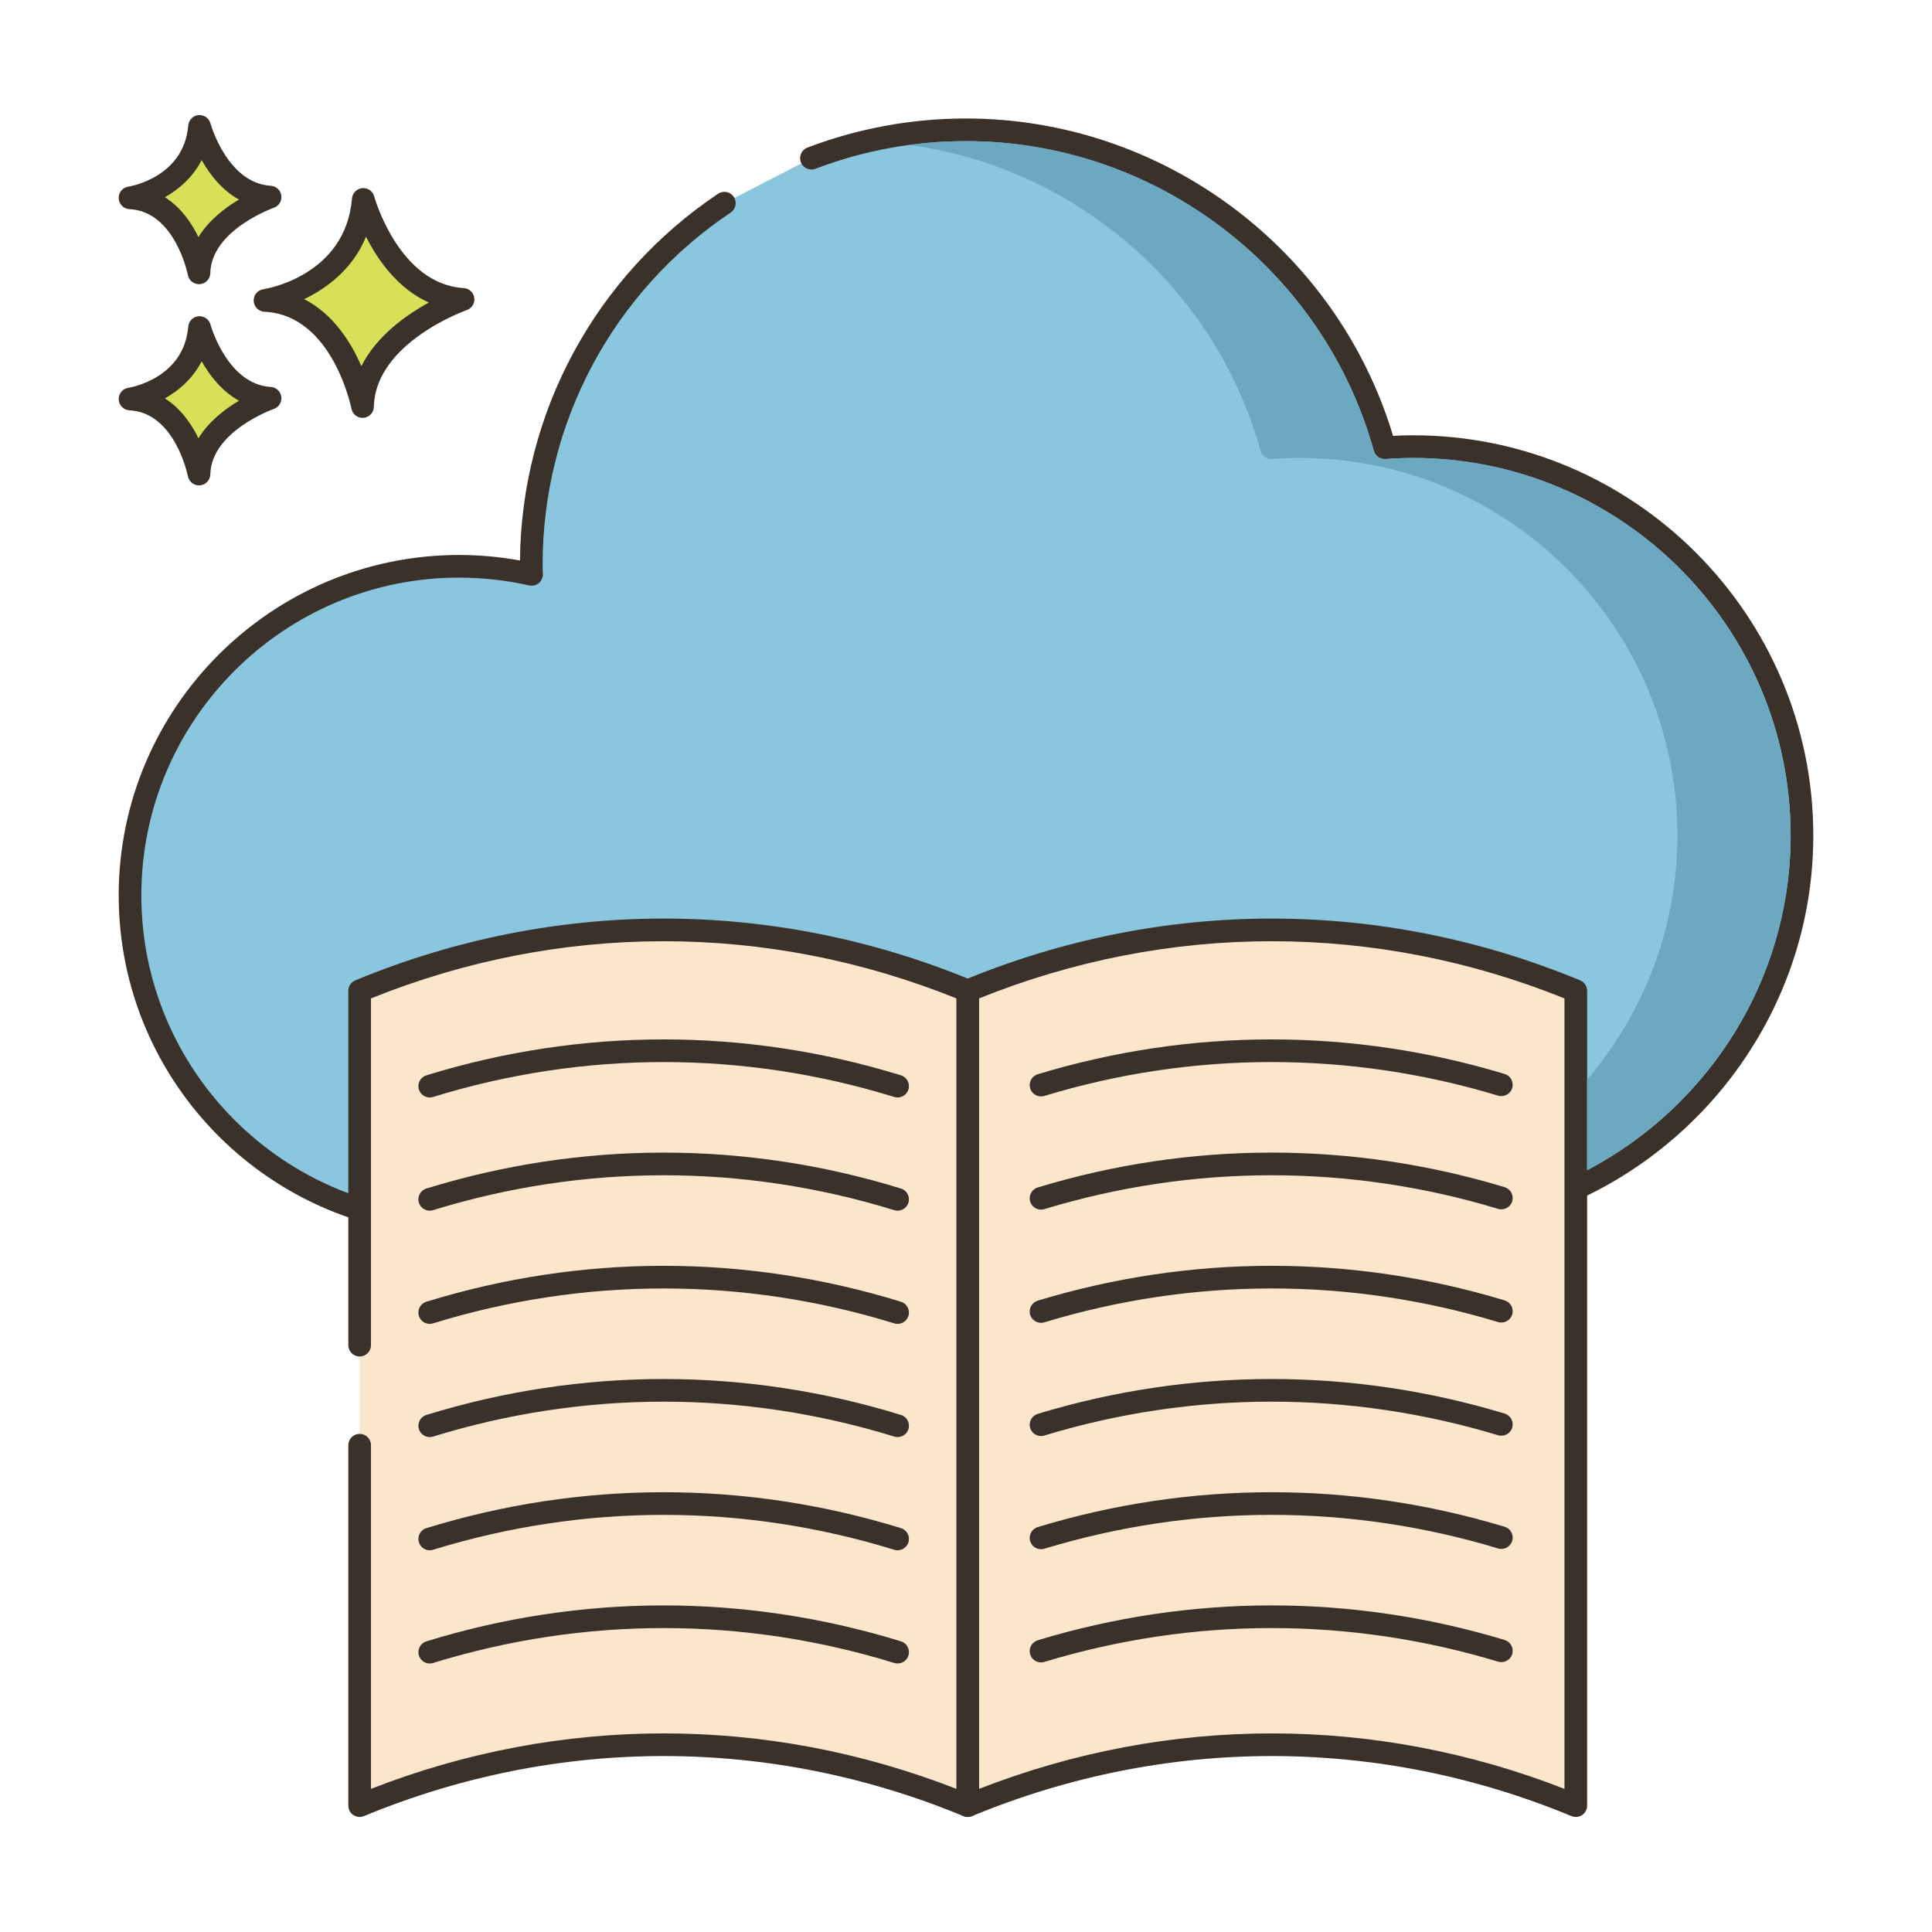 <?xml version="1.0" encoding="utf-8"?>
<!-- Generator: Adobe Illustrator 22.0.0, SVG Export Plug-In . SVG Version: 6.00 Build 0)  -->
<svg version="1.1" xmlns="http://www.w3.org/2000/svg" xmlns:xlink="http://www.w3.org/1999/xlink" x="0px" y="0px"
	 viewBox="0 0 256 256" style="enable-background:new 0 0 256 256;" xml:space="preserve">
<style type="text/css">
	.st0{display:none;}
	.st1{display:inline;}
	.st2{fill:none;stroke:#6B1D1D;stroke-width:0.5;stroke-miterlimit:10;}
	.st3{fill:#3A312A;}
	.st4{fill:#87796F;}
	.st5{fill:#D5DE58;}
	.st6{fill:#695B51;}
	.st7{fill:#FCE8CB;}
	.st8{fill:#F16C7A;}
	.st9{fill:#8AC6DD;}
	.st10{fill:#DECAAD;}
	.st11{fill:#D6DF58;}
	.st12{fill-rule:evenodd;clip-rule:evenodd;fill:#FCE8CB;}
	.st13{fill:#F5978A;}
	.st14{fill:#D7E057;}
	.st15{fill-rule:evenodd;clip-rule:evenodd;fill:#87796F;}
	.st16{fill:#6CA8BF;}
	.st17{fill:#B9C239;}
	.st18{fill:#D34E5C;}
	.st19{fill:#FAE6CA;}
	.st20{fill:#F8E4C8;}
	.st21{fill:#8AC5DC;}
	.st22{fill:#EF6D7A;}
	.st23{fill:#EB6E7A;}
	.st24{fill:#89C4DB;}
	.st25{fill-rule:evenodd;clip-rule:evenodd;fill:#F16C7A;}
	.st26{fill:#F7E3C7;}
	.st27{fill:#F6E2C6;}
	.st28{fill:#ED6E7A;}
	.st29{fill:#8AC3DA;}
	.st30{fill:#D5DC57;}
	.st31{fill-rule:evenodd;clip-rule:evenodd;fill:#D7E057;}
	.st32{fill-rule:evenodd;clip-rule:evenodd;fill:#F8E4C8;}
	.st33{fill:#D4DB56;}
	.st34{fill:#F59689;}
	.st35{fill:#DDC9AC;}
	.st36{fill:#D24E5C;}
	.st37{fill:#6A5C52;}
	.st38{fill:#6CA6BE;}
	.st39{fill:#B8C136;}
	.st40{fill-rule:evenodd;clip-rule:evenodd;fill:#FAE6CA;}
</style>
<g id="Layer_2" class="st0">
	<g class="st1">
		<g>
			<line class="st2" x1="0" y1="4.829" x2="256" y2="4.829"/>
			<line class="st2" x1="0" y1="16.56" x2="256" y2="16.56"/>
			<line class="st2" x1="0" y1="28.29" x2="256" y2="28.29"/>
			<line class="st2" x1="0" y1="40.021" x2="256" y2="40.021"/>
			<line class="st2" x1="0" y1="51.751" x2="256" y2="51.751"/>
			<line class="st2" x1="0" y1="63.482" x2="256" y2="63.482"/>
			<line class="st2" x1="0" y1="75.213" x2="256" y2="75.213"/>
			<line class="st2" x1="0" y1="86.943" x2="256" y2="86.943"/>
			<line class="st2" x1="0" y1="98.674" x2="256" y2="98.674"/>
			<line class="st2" x1="0" y1="110.404" x2="256" y2="110.404"/>
			<line class="st2" x1="0" y1="122.135" x2="256" y2="122.135"/>
			<line class="st2" x1="0" y1="133.865" x2="256" y2="133.865"/>
			<line class="st2" x1="0" y1="145.596" x2="256" y2="145.596"/>
			<line class="st2" x1="0" y1="157.326" x2="256" y2="157.326"/>
			<line class="st2" x1="0" y1="169.057" x2="256" y2="169.057"/>
			<line class="st2" x1="0" y1="180.788" x2="256" y2="180.788"/>
			<line class="st2" x1="0" y1="192.518" x2="256" y2="192.518"/>
			<line class="st2" x1="0" y1="204.249" x2="256" y2="204.249"/>
			<line class="st2" x1="0" y1="215.979" x2="256" y2="215.979"/>
			<line class="st2" x1="0" y1="227.71" x2="256" y2="227.71"/>
			<line class="st2" x1="0" y1="239.44" x2="256" y2="239.44"/>
			<line class="st2" x1="0" y1="251.171" x2="256" y2="251.171"/>
		</g>
		<g>
			<line class="st2" x1="251.171" y1="0" x2="251.171" y2="256"/>
			<line class="st2" x1="239.44" y1="0" x2="239.44" y2="256"/>
			<line class="st2" x1="227.71" y1="0" x2="227.71" y2="256"/>
			<line class="st2" x1="215.979" y1="0" x2="215.979" y2="256"/>
			<line class="st2" x1="204.249" y1="0" x2="204.249" y2="256"/>
			<line class="st2" x1="192.518" y1="0" x2="192.518" y2="256"/>
			<line class="st2" x1="180.788" y1="0" x2="180.788" y2="256"/>
			<line class="st2" x1="169.057" y1="0" x2="169.057" y2="256"/>
			<line class="st2" x1="157.326" y1="0" x2="157.326" y2="256"/>
			<line class="st2" x1="145.596" y1="0" x2="145.596" y2="256"/>
			<line class="st2" x1="133.865" y1="0" x2="133.865" y2="256"/>
			<line class="st2" x1="122.135" y1="0" x2="122.135" y2="256"/>
			<line class="st2" x1="110.404" y1="0" x2="110.404" y2="256"/>
			<line class="st2" x1="98.674" y1="0" x2="98.674" y2="256"/>
			<line class="st2" x1="86.943" y1="0" x2="86.943" y2="256"/>
			<line class="st2" x1="75.213" y1="0" x2="75.213" y2="256"/>
			<line class="st2" x1="63.482" y1="0" x2="63.482" y2="256"/>
			<line class="st2" x1="51.751" y1="0" x2="51.751" y2="256"/>
			<line class="st2" x1="40.021" y1="0" x2="40.021" y2="256"/>
			<line class="st2" x1="28.29" y1="0" x2="28.29" y2="256"/>
			<line class="st2" x1="16.56" y1="0" x2="16.56" y2="256"/>
			<line class="st2" x1="4.829" y1="0" x2="4.829" y2="256"/>
		</g>
	</g>
</g>
<g id="Layer_1">
	<g>
		<path class="st14" d="M48.139,26.421c0,0,3.408,12.659,13.222,13.246c0,0-13.1,4.525-13.321,14.202
			c0,0-2.578-13.572-12.925-14.059C35.114,39.81,47.165,37.985,48.139,26.421z"/>
		<path class="st3" d="M48.038,55.369c-0.713,0-1.335-0.506-1.473-1.217c-0.023-0.124-2.494-12.417-11.521-12.842
			c-0.771-0.037-1.388-0.651-1.428-1.421c-0.04-0.771,0.511-1.445,1.273-1.561c0.442-0.069,10.895-1.817,11.754-12.033
			c0.062-0.725,0.635-1.301,1.359-1.367c0.734-0.059,1.394,0.399,1.584,1.102c0.031,0.116,3.259,11.626,11.863,12.141
			c0.714,0.043,1.298,0.584,1.396,1.292c0.098,0.708-0.318,1.388-0.994,1.623c-0.121,0.042-12.118,4.31-12.312,12.819
			c-0.018,0.767-0.611,1.396-1.375,1.459C48.122,55.367,48.08,55.369,48.038,55.369z M40.298,39.639
			c3.878,1.969,6.229,5.746,7.586,8.876c2.026-4.021,5.942-6.787,8.949-8.427c-4.134-1.842-6.783-5.651-8.334-8.722
			C46.706,35.727,43.229,38.234,40.298,39.639z"/>
		<path class="st14" d="M26.44,43.401c0,0,2.411,8.954,9.352,9.369c0,0-9.266,3.201-9.422,10.045c0,0-1.824-9.6-9.142-9.944
			C17.228,52.872,25.751,51.581,26.44,43.401z"/>
		<path class="st3" d="M26.369,64.316c-0.714,0-1.337-0.507-1.473-1.22c-0.016-0.082-1.704-8.442-7.739-8.726
			c-0.771-0.037-1.388-0.651-1.428-1.421c-0.04-0.771,0.511-1.445,1.273-1.561c0.296-0.047,7.363-1.243,7.942-8.114
			c0.062-0.726,0.636-1.303,1.361-1.368c0.723-0.062,1.392,0.399,1.582,1.102l0,0c0.021,0.079,2.226,7.92,7.993,8.265
			c0.714,0.043,1.299,0.584,1.396,1.293c0.097,0.709-0.32,1.388-0.996,1.622C36.201,54.217,28,57.141,27.87,62.85
			c-0.018,0.767-0.611,1.398-1.376,1.461C26.452,64.315,26.41,64.316,26.369,64.316z M21.85,52.789
			c2.107,1.333,3.523,3.394,4.447,5.28c1.376-2.232,3.516-3.872,5.365-4.972c-2.287-1.27-3.885-3.35-4.941-5.224
			C25.547,50.159,23.705,51.748,21.85,52.789z"/>
		<path class="st14" d="M26.44,16.744c0,0,2.411,8.954,9.352,9.37c0,0-9.266,3.201-9.422,10.045c0,0-1.824-9.6-9.142-9.944
			C17.228,26.215,25.751,24.923,26.44,16.744z"/>
		<path class="st3" d="M26.369,37.659c-0.714,0-1.337-0.507-1.473-1.22c-0.016-0.082-1.704-8.442-7.739-8.726
			c-0.771-0.037-1.388-0.651-1.428-1.421c-0.04-0.77,0.511-1.445,1.273-1.561c0.296-0.047,7.363-1.243,7.942-8.114
			c0.062-0.726,0.636-1.303,1.361-1.368c0.723-0.06,1.392,0.399,1.582,1.102l0,0c0.021,0.079,2.226,7.92,7.993,8.265
			c0.714,0.043,1.299,0.584,1.396,1.293c0.097,0.709-0.32,1.388-0.996,1.622c-0.081,0.028-8.282,2.953-8.412,8.662
			c-0.018,0.767-0.611,1.397-1.376,1.461C26.452,37.657,26.41,37.659,26.369,37.659z M21.85,26.131
			c2.107,1.333,3.523,3.394,4.447,5.28c1.376-2.232,3.516-3.872,5.365-4.973c-2.288-1.269-3.885-3.35-4.941-5.224
			C25.547,23.502,23.705,25.09,21.85,26.131z"/>
		<path class="st9" d="M95.982,26.918C80.556,37.253,70.398,54.84,70.398,74.803c0,0.438,0.023,0.87,0.033,1.305
			c-3.089-0.694-6.297-1.072-9.595-1.072c-24.085,0-43.609,19.525-43.609,43.609s19.525,43.609,43.609,43.609
			c1.02,0,2.029-0.048,3.032-0.117v0.117h124.065v-0.018c28.14-0.376,50.839-23.291,50.839-51.521
			c0-28.464-23.075-51.538-51.538-51.538c-1.263,0-2.512,0.061-3.752,0.151C176.72,35.035,154.45,17.201,128,17.201
			c-7.216,0-14.116,1.339-20.481,3.762L95.982,26.918z"/>
		<path class="st3" d="M187.934,163.755H63.869c-0.172,0-0.337-0.029-0.491-0.082c-0.938,0.056-1.758,0.082-2.541,0.082
			c-24.873,0-45.109-20.236-45.109-45.109c0-24.874,20.236-45.109,45.109-45.109c2.687,0,5.391,0.246,8.063,0.731
			c0.176-19.548,9.959-37.682,26.247-48.595c0.688-0.462,1.62-0.277,2.081,0.411c0.461,0.688,0.277,1.62-0.411,2.081
			C81.214,38.619,71.898,56.053,71.898,74.803c0,0.259,0.009,0.516,0.018,0.773l0.016,0.498c0.01,0.461-0.192,0.902-0.55,1.194
			c-0.356,0.292-0.826,0.403-1.279,0.303c-3.058-0.687-6.176-1.035-9.266-1.035c-23.219,0-42.109,18.89-42.109,42.109
			s18.891,42.109,42.109,42.109c0.874,0,1.805-0.036,2.93-0.113c0.232-0.019,0.469,0.024,0.683,0.113h123.254
			c0.068-0.011,0.139-0.017,0.21-0.018c27.217-0.363,49.359-22.803,49.359-50.021c0-27.591-22.447-50.038-50.038-50.038
			c-1.099,0-2.257,0.046-3.645,0.146c-0.706,0.05-1.361-0.406-1.553-1.094c-6.725-24.158-28.945-41.03-54.037-41.03
			c-6.85,0-13.562,1.232-19.947,3.663c-0.768,0.295-1.64-0.093-1.935-0.868c-0.294-0.774,0.095-1.641,0.869-1.936
			C113.714,17,120.784,15.701,128,15.701c26.025,0,49.12,17.232,56.588,42.054c0.953-0.052,1.813-0.077,2.646-0.077
			c29.245,0,53.038,23.793,53.038,53.038c0,28.772-23.344,52.507-52.086,53.017C188.105,163.748,188.02,163.755,187.934,163.755z"/>
		<path class="st19" d="M208.801,131.288c-25.794-10.685-54.777-10.685-80.572,0c0,35.989,0,71.979,0,107.968
			c25.795-10.684,54.777-10.684,80.572,0C208.801,203.267,208.801,167.278,208.801,131.288z"/>
		<path class="st3" d="M208.801,240.756c-0.194,0-0.39-0.038-0.574-0.114c-25.607-10.607-53.816-10.607-79.424,0
			c-0.462,0.192-0.99,0.141-1.407-0.139c-0.417-0.278-0.667-0.746-0.667-1.247V131.288c0-0.607,0.365-1.154,0.926-1.386
			c26.35-10.914,55.371-10.914,81.721,0c0.561,0.232,0.926,0.779,0.926,1.386v107.968c0,0.501-0.25,0.969-0.667,1.247
			C209.384,240.671,209.093,240.756,208.801,240.756z M168.515,229.685c13.118,0,26.237,2.451,38.786,7.351V132.295
			c-25.053-10.103-52.52-10.103-77.572,0v104.741C142.277,232.136,155.396,229.685,168.515,229.685z"/>
		<path class="st19" d="M47.654,191.496v47.76c25.795-10.684,54.778-10.684,80.572,0V131.288c-25.795-10.685-54.777-10.685-80.572,0
			v46.951V191.496z"/>
		<path class="st3" d="M128.227,240.756c-0.194,0-0.39-0.038-0.574-0.114c-25.607-10.607-53.816-10.607-79.424,0
			c-0.461,0.192-0.99,0.141-1.407-0.139c-0.417-0.278-0.667-0.746-0.667-1.247v-47.761c0-0.829,0.672-1.5,1.5-1.5
			c0.828,0,1.5,0.671,1.5,1.5v45.54c25.098-9.801,52.475-9.801,77.572,0V132.295c-25.053-10.103-52.52-10.103-77.572,0v45.944
			c0,0.829-0.672,1.5-1.5,1.5c-0.828,0-1.5-0.671-1.5-1.5v-46.952c0-0.607,0.365-1.154,0.926-1.386
			c26.35-10.914,55.371-10.914,81.721,0c0.561,0.232,0.926,0.779,0.926,1.386v107.968c0,0.501-0.25,0.969-0.667,1.247
			C128.81,240.671,128.519,240.756,128.227,240.756z"/>
		<path class="st3" d="M56.94,220.421c-0.642,0-1.234-0.414-1.434-1.058c-0.244-0.792,0.2-1.631,0.991-1.876
			c20.566-6.346,42.312-6.344,62.885,0c0.791,0.244,1.235,1.084,0.991,1.875c-0.244,0.792-1.083,1.236-1.876,0.992
			c-19.996-6.167-41.129-6.168-61.115-0.001C57.235,220.399,57.086,220.421,56.94,220.421z"/>
		<path class="st3" d="M137.939,220.281c-0.643,0-1.237-0.417-1.435-1.064c-0.24-0.792,0.207-1.63,1-1.871
			c20.228-6.146,41.622-6.158,61.869-0.041c0.793,0.24,1.242,1.077,1.002,1.87c-0.239,0.793-1.08,1.24-1.869,1.002
			c-19.679-5.947-40.47-5.934-60.131,0.039C138.231,220.26,138.084,220.281,137.939,220.281z"/>
		<path class="st3" d="M56.94,205.421c-0.642,0-1.234-0.414-1.434-1.058c-0.244-0.792,0.2-1.631,0.991-1.876
			c20.566-6.346,42.312-6.345,62.885,0c0.791,0.244,1.235,1.084,0.991,1.875c-0.244,0.792-1.083,1.236-1.876,0.992
			c-19.996-6.167-41.129-6.168-61.115-0.001C57.235,205.399,57.086,205.421,56.94,205.421z"/>
		<path class="st3" d="M137.939,205.281c-0.643,0-1.237-0.417-1.435-1.064c-0.24-0.792,0.207-1.63,1-1.871
			c20.228-6.146,41.622-6.158,61.869-0.041c0.793,0.24,1.242,1.077,1.002,1.87c-0.239,0.793-1.08,1.239-1.869,1.002
			c-19.679-5.946-40.47-5.934-60.131,0.039C138.231,205.26,138.084,205.281,137.939,205.281z"/>
		<path class="st3" d="M56.94,190.421c-0.642,0-1.234-0.414-1.434-1.058c-0.244-0.792,0.2-1.631,0.991-1.876
			c20.566-6.346,42.312-6.344,62.885,0c0.791,0.244,1.235,1.084,0.991,1.875c-0.244,0.792-1.083,1.237-1.876,0.992
			c-19.996-6.167-41.129-6.168-61.115-0.001C57.235,190.399,57.086,190.421,56.94,190.421z"/>
		<path class="st3" d="M137.939,190.281c-0.643,0-1.237-0.417-1.435-1.064c-0.24-0.792,0.207-1.63,1-1.871
			c20.228-6.146,41.622-6.158,61.869-0.041c0.793,0.24,1.242,1.077,1.002,1.87c-0.239,0.793-1.08,1.239-1.869,1.002
			c-19.679-5.946-40.47-5.934-60.131,0.039C138.231,190.26,138.084,190.281,137.939,190.281z"/>
		<path class="st3" d="M56.94,175.421c-0.642,0-1.234-0.414-1.434-1.058c-0.244-0.792,0.2-1.631,0.991-1.876
			c20.566-6.346,42.312-6.345,62.885,0c0.791,0.244,1.235,1.084,0.991,1.875c-0.244,0.792-1.083,1.236-1.876,0.992
			c-19.996-6.167-41.129-6.168-61.115-0.001C57.235,175.399,57.086,175.421,56.94,175.421z"/>
		<path class="st3" d="M137.939,175.281c-0.643,0-1.237-0.417-1.435-1.064c-0.24-0.792,0.207-1.63,1-1.871
			c20.228-6.146,41.622-6.158,61.869-0.04c0.793,0.24,1.242,1.077,1.002,1.87c-0.239,0.794-1.08,1.24-1.869,1.002
			c-19.679-5.947-40.47-5.934-60.131,0.039C138.231,175.26,138.084,175.281,137.939,175.281z"/>
		<path class="st3" d="M56.94,160.421c-0.642,0-1.234-0.414-1.434-1.058c-0.244-0.792,0.2-1.631,0.991-1.876
			c20.566-6.346,42.312-6.345,62.885,0c0.791,0.244,1.235,1.084,0.991,1.875c-0.244,0.792-1.083,1.236-1.876,0.992
			c-19.996-6.167-41.129-6.168-61.115-0.001C57.235,160.399,57.086,160.421,56.94,160.421z"/>
		<path class="st3" d="M137.939,160.281c-0.643,0-1.237-0.417-1.435-1.064c-0.24-0.792,0.207-1.63,1-1.871
			c20.228-6.146,41.622-6.158,61.869-0.04c0.793,0.24,1.242,1.077,1.002,1.87c-0.239,0.793-1.08,1.24-1.869,1.002
			c-19.679-5.947-40.47-5.934-60.131,0.039C138.231,160.26,138.084,160.281,137.939,160.281z"/>
		<path class="st3" d="M56.94,145.421c-0.642,0-1.234-0.414-1.434-1.058c-0.244-0.792,0.2-1.631,0.991-1.876
			c20.566-6.346,42.312-6.345,62.885,0c0.791,0.244,1.235,1.084,0.991,1.875c-0.244,0.792-1.083,1.236-1.876,0.992
			c-19.996-6.167-41.129-6.168-61.115-0.001C57.235,145.399,57.086,145.421,56.94,145.421z"/>
		<path class="st3" d="M137.939,145.281c-0.643,0-1.237-0.417-1.435-1.064c-0.24-0.792,0.207-1.63,1-1.871
			c20.228-6.146,41.622-6.158,61.869-0.04c0.793,0.24,1.242,1.077,1.002,1.87c-0.239,0.793-1.08,1.24-1.869,1.002
			c-19.679-5.946-40.47-5.934-60.131,0.039C138.231,145.26,138.084,145.281,137.939,145.281z"/>
		<path class="st16" d="M237.268,110.721c0,19.16-10.98,35.94-26.97,44.33v-12c7.46-8.74,11.97-20.05,11.97-32.33
			c0-27.6-22.44-50.04-50.03-50.04c-1.1,0-2.26,0.04-3.65,0.14c-0.7,0.06-1.36-0.4-1.55-1.09c-6.05-21.73-24.64-37.56-46.57-40.52
			c2.46-0.34,4.98-0.51,7.53-0.51c25.09,0,47.31,16.87,54.04,41.03c0.19,0.69,0.85,1.15,1.55,1.09c1.39-0.1,2.55-0.14,3.65-0.14
			C214.828,60.681,237.268,83.121,237.268,110.721z"/>
	</g>
</g>
</svg>
